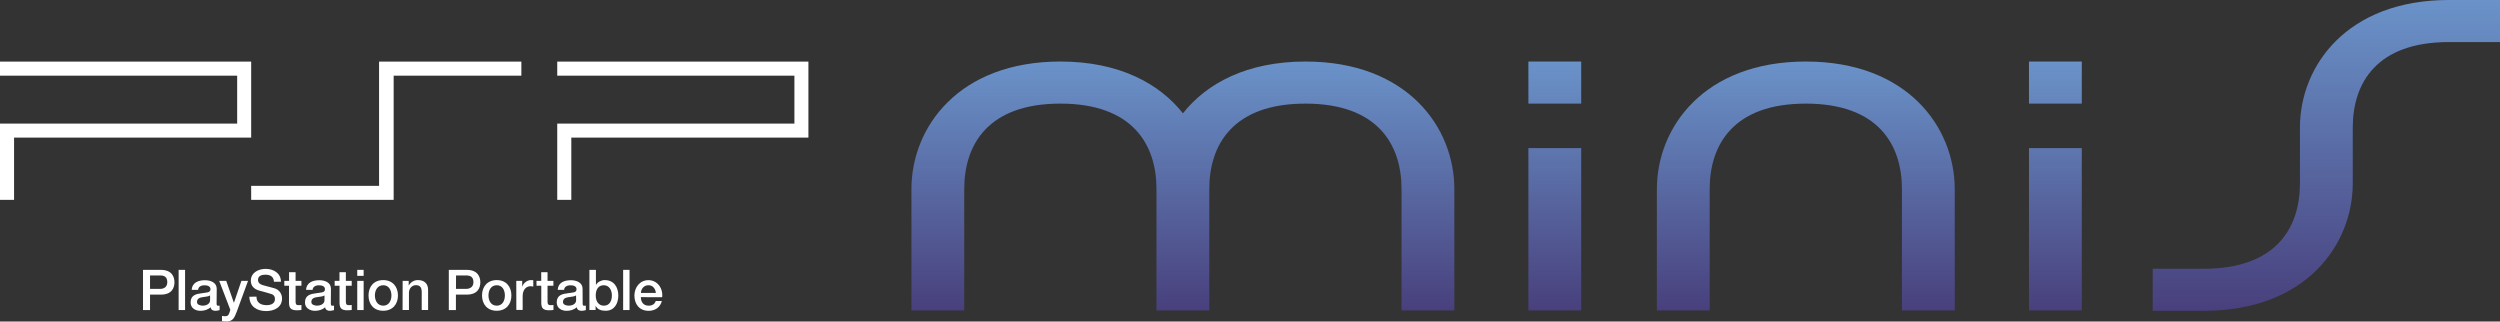 <?xml version="1.0" encoding="utf-8"?>
<!-- Generator: Adobe Illustrator 26.0.3, SVG Export Plug-In . SVG Version: 6.00 Build 0)  -->
<svg version="1.1" id="Layer_1" xmlns="http://www.w3.org/2000/svg" xmlns:xlink="http://www.w3.org/1999/xlink" x="0px" y="0px"
	 viewBox="0 0 3839 493.8" style="enable-background:new 0 0 3839 493.8;" xml:space="preserve">
<rect x="0" y="0" width="3839" height="493.8" fill="#333333" stroke="none"/>
<style type="text/css">
	.st0{fill:url(#SVGID_1_);}
	.st1{fill:url(#SVGID_00000054225323783747854340000007288194853922664865_);}
	.st2{fill:url(#SVGID_00000183942421727891406820000006564649508450296511_);}
	.st3{fill:url(#SVGID_00000021808108152920821570000017096827269088678528_);}
	.st4{fill:url(#SVGID_00000113326170876864607660000016020581735522008470_);}
	.st5{fill:url(#SVGID_00000112601127312547469280000017267914605473254556_);}
	.st6{fill:url(#SVGID_00000014614248032212024280000010276440522096541350_);}
	.st7{fill:url(#SVGID_00000109708348954866504650000008959514672815691403_);}
	.st8{fill:url(#SVGID_00000042706056459694796760000014007221616817377716_);}
	.st9{fill:url(#SVGID_00000043422583619181837210000010609400644704426378_);}
	.st10{fill:url(#SVGID_00000179619302795697316160000008535485757750756230_);}
	.st11{fill:url(#SVGID_00000126320045999895073150000002904379140135751051_);}
	.st12{fill:url(#SVGID_00000101063385451308070220000014388638505042235295_);}
	.st13{fill:url(#SVGID_00000128473595561586208720000006502288157323688882_);}
	.st14{fill:url(#SVGID_00000165956973254693507420000012752119653731788478_);}
	.st15{fill:url(#SVGID_00000151502686996213985100000010354072964103553420_);}
	.st16{fill:url(#SVGID_00000166650526095527232640000001447953099007709863_);}
	.st17{fill:url(#SVGID_00000030451030213401037110000013566616714255431322_);}
	.st18{fill:url(#SVGID_00000018918492304157304620000017077191165787992981_);}
	.st19{fill:url(#SVGID_00000152944944781739023340000010174504311080592788_);}
	.st20{fill:url(#SVGID_00000088109848542576907410000013675174824041201038_);}
	.st21{fill:url(#SVGID_00000147904177885091611450000014562102079739550627_);}
	.st22{fill:url(#SVGID_00000067916973737479079120000012443941338970982332_);}
	.st23{fill:url(#SVGID_00000138544646833935304110000003205229500331678901_);}
	.st24{fill:url(#SVGID_00000053545333190154489870000015471764085338609802_);}
	.st25{fill:url(#SVGID_00000138554535240046574870000017172406492237707196_);}
	.st26{fill:url(#SVGID_00000039814912104110433890000017127915085079739577_);}
	.st27{fill:url(#SVGID_00000026873825775900811160000012320818267227517073_);}
	.st28{fill:url(#SVGID_00000033331609918905519170000001256748809650665121_);}
	.st29{fill:url(#SVGID_00000124126938503344450250000003895060866602807435_);}
	.st30{fill:url(#SVGID_00000134932224828819421460000006034337712750538392_);}
	.st31{fill:url(#SVGID_00000016776894099917548910000014871366240233178753_);}
	.st32{fill:url(#SVGID_00000024712172213118195230000004796139035151347879_);}
	.st33{fill:url(#SVGID_00000045612952942063158860000008073355641358500527_);}
	.st34{fill:url(#SVGID_00000163776686703435512240000008570165204677914760_);}
	.st35{fill:url(#SVGID_00000044172344771553581100000006706652002607141287_);}
	.st36{fill:url(#SVGID_00000097464241790968633160000012000290071157306507_);}
	.st37{fill:url(#SVGID_00000021086082918624924290000012002545287411353749_);}
	.st38{fill:url(#SVGID_00000165198140632526593200000000113249051079412155_);}
	.st39{fill:url(#SVGID_00000005946018462777021410000000652253413836107396_);}
	.st40{fill:url(#SVGID_00000075144220216453052650000012231286309339458191_);}
	.st41{fill:url(#SVGID_00000182487151175721083540000018157100075327750334_);}
	.st42{fill:url(#SVGID_00000143615894732990152550000013305584601002282914_);}
	.st43{fill:url(#SVGID_00000170972262094103579500000009145938630351983513_);}
	.st44{fill:url(#SVGID_00000169516056362629724810000015239100406395902100_);}
	.st45{fill:url(#SVGID_00000022534590635075029630000006217800818336872834_);}
	.st46{fill:url(#SVGID_00000041286001761187203590000000811065784521696178_);}
	.st47{fill:url(#SVGID_00000000943828461540617880000000066111432008157071_);}
	.st48{fill:url(#SVGID_00000000918016738927961390000016142233450805300152_);}
	.st49{fill:url(#SVGID_00000089567343532547022530000012911302623722498735_);}
	.st50{fill:#FFFFFF;}
	.st51{fill:url(#SVGID_00000155143109051381058670000012739211938954182327_);}
	.st52{fill:url(#SVGID_00000065761763097780939690000003877086659533657752_);}
	.st53{fill:url(#SVGID_00000129169998303843480940000016092447354568168100_);}
	.st54{fill:url(#SVGID_00000058571063909631868820000006658966325244877978_);}
	.st55{fill:url(#SVGID_00000093137109910039895000000011215426015512798614_);}
	.st56{fill:url(#SVGID_00000126294822578427915950000012973306627266756007_);}
	.st57{fill:url(#SVGID_00000034078522688177081760000000404881659508448435_);}
	.st58{fill:url(#SVGID_00000071527271117233586340000002050157006171311763_);}
	.st59{fill:url(#SVGID_00000036932194746227219470000000246661925247619237_);}
	.st60{fill:url(#SVGID_00000119832888947500172030000006209644561012284807_);}
	.st61{fill:url(#SVGID_00000000213458488526907680000000527555778208741789_);}
	.st62{fill:url(#SVGID_00000158750669800010085520000012299291499274740122_);}
	.st63{fill:url(#SVGID_00000158722123549515023480000003005250896120485541_);}
	.st64{fill:url(#SVGID_00000022541581411514256730000003165145061330172047_);}
	.st65{fill:url(#SVGID_00000014632425331815634290000012651120752247821442_);}
	.st66{fill:url(#SVGID_00000100367519063785109270000002733688646236387746_);}
	.st67{fill:url(#SVGID_00000093163917593236561240000015810721511459563415_);}
	.st68{fill:url(#SVGID_00000137822810830197684720000001817346248281495227_);}
	.st69{fill:url(#SVGID_00000135682237525302129600000007828419913903969414_);}
	.st70{fill:url(#SVGID_00000053534148320415604210000016132178501988385434_);}
	.st71{fill:url(#SVGID_00000158020334137754315080000009643717171746597263_);}
	.st72{fill:url(#SVGID_00000111872958519945452420000005062204068599386555_);}
	.st73{fill:url(#SVGID_00000170986007261352372380000009154003711628484741_);}
	.st74{fill:url(#SVGID_00000054224414311669647650000007235643027918255755_);}
	.st75{fill:url(#SVGID_00000142861963440163617320000008438310975424364438_);}
	.st76{fill:url(#SVGID_00000134233833589415591460000016318740210217842876_);}
	.st77{fill:url(#SVGID_00000039130220256939776570000013815826392071654282_);}
	.st78{fill:url(#SVGID_00000085969106582673074700000006048656646461771653_);}
	.st79{fill:url(#SVGID_00000130610446326486183160000014356522914847426700_);}
	.st80{fill:url(#SVGID_00000139975159759023594460000007588705957411843473_);}
	.st81{fill:url(#SVGID_00000054945124693156228990000000571610284868242599_);}
	.st82{fill:url(#SVGID_00000016764972809772220750000004057301621215179399_);}
	.st83{fill:url(#SVGID_00000146468359835524223950000010785150561930193558_);}
	.st84{fill:url(#SVGID_00000127029357054512722260000002061866175545426070_);}
	.st85{fill:url(#SVGID_00000119808702242922686550000013518179344251018673_);}
	.st86{fill:url(#SVGID_00000088112818635386338220000009926934337814953139_);}
	.st87{fill:url(#SVGID_00000044150063326612705510000006412534009774533010_);}
	.st88{fill:url(#SVGID_00000043423297968231887400000010850241519820733586_);}
	.st89{fill:url(#SVGID_00000019676471428221413700000005127874619311913893_);}
	.st90{fill:url(#SVGID_00000068659333726351757200000014660515986446489753_);}
	.st91{fill:url(#SVGID_00000044875918493226910280000010539617459175037319_);}
	.st92{fill:url(#SVGID_00000169545686590773546390000001041970341105362607_);}
	.st93{fill:url(#SVGID_00000168078414324768315290000009518544818281779638_);}
	.st94{fill:url(#SVGID_00000002356290001767365770000015674278774122025105_);}
	.st95{fill:url(#SVGID_00000101815816264352252410000007166173522027814033_);}
	.st96{fill:url(#SVGID_00000031902245348083593340000009363767743894433437_);}
	.st97{fill:url(#SVGID_00000118387174351279117170000004464791357497014685_);}
	.st98{fill:url(#SVGID_00000133521794141526632070000011656877071409815731_);}
	.st99{fill:url(#SVGID_00000138548319194726775070000003968750337606189490_);}
	.st100{fill:url(#SVGID_00000101807880203791503280000014019630701917896874_);}
</style>
<g>
	<g>
		
			<linearGradient id="SVGID_1_" gradientUnits="userSpaceOnUse" x1="1249.526" y1="13150.846" x2="1249.526" y2="13533.031" gradientTransform="matrix(1 0 0 -1 1523.5 13627.566)">
			<stop  offset="0" style="stop-color:#48407D"/>
			<stop  offset="1" style="stop-color:#6A93C9"/>
		</linearGradient>
		<path class="st0" d="M2773,94.5c-156.4,0-228.7,101.2-228.7,195.8v62.4v124h81.1v-124v-62.4c0-68.4,36.7-131.2,147.6-131.2
			s147.6,62.8,147.6,131.2v62.4v124h81.1v-124v-62.4C3001.6,195.7,2929.4,94.5,2773,94.5z"/>
		
			<linearGradient id="SVGID_00000155129334167782432320000018362735514007240118_" gradientUnits="userSpaceOnUse" x1="293.051" y1="13150.846" x2="293.051" y2="13533.031" gradientTransform="matrix(1 0 0 -1 1523.5 13627.566)">
			<stop  offset="0" style="stop-color:#48407D"/>
			<stop  offset="1" style="stop-color:#6A93C9"/>
		</linearGradient>
		<path style="fill:url(#SVGID_00000155129334167782432320000018362735514007240118_);" d="M2004.7,94.5
			c-89.7,0-151.6,33.3-188.2,79.5c-36.6-46.2-98.5-79.5-188.2-79.5c-156.4,0-228.7,101.2-228.7,195.8v62.4v124h81.1v-124v-62.4
			c0-68.4,36.7-131.2,147.6-131.2c110.9,0,147.6,62.8,147.6,131.2v62.4v124h81.1v-124v-62.4c0-68.4,36.7-131.2,147.6-131.2
			c110.9,0,147.6,62.8,147.6,131.2v62.4v124h81.1v-124v-62.4C2233.4,195.7,2161.1,94.5,2004.7,94.5z"/>
		<g>
			<g>
				
					<linearGradient id="SVGID_00000118368368696271262970000015087391036033986487_" gradientUnits="userSpaceOnUse" x1="864.004" y1="13150.846" x2="864.004" y2="13533.031" gradientTransform="matrix(1 0 0 -1 1523.5 13627.566)">
					<stop  offset="0" style="stop-color:#48407D"/>
					<stop  offset="1" style="stop-color:#6A93C9"/>
				</linearGradient>
				<path style="fill:url(#SVGID_00000118368368696271262970000015087391036033986487_);" d="M2347,476.7h81.1V227.4H2347V476.7z
					 M2347,94.5v64.6h81.1V94.5H2347z"/>
			</g>
		</g>
		<g>
			<g>
				
					<linearGradient id="SVGID_00000062879782083614403190000002707681844425318847_" gradientUnits="userSpaceOnUse" x1="1632.723" y1="13150.846" x2="1632.723" y2="13533.031" gradientTransform="matrix(1 0 0 -1 1523.5 13627.566)">
					<stop  offset="0" style="stop-color:#48407D"/>
					<stop  offset="1" style="stop-color:#6A93C9"/>
				</linearGradient>
				<path style="fill:url(#SVGID_00000062879782083614403190000002707681844425318847_);" d="M3115.7,476.7h81.1V227.4h-81.1V476.7z
					 M3115.7,94.5v64.6h81.1V94.5H3115.7z"/>
			</g>
		</g>
		
			<linearGradient id="SVGID_00000050649517597636495990000003219348294696067250_" gradientUnits="userSpaceOnUse" x1="2048.88" y1="13150.138" x2="2048.88" y2="13627.566" gradientTransform="matrix(1 0 0 -1 1523.5 13627.566)">
			<stop  offset="0" style="stop-color:#48407D"/>
			<stop  offset="1" style="stop-color:#6A93C9"/>
		</linearGradient>
		<path style="fill:url(#SVGID_00000050649517597636495990000003219348294696067250_);" d="M3760.5,0
			c-156.4,0-228.7,101.2-228.7,195.8v85.7c0,68.4-36.7,131.2-147.6,131.2h-78.5v64.6h78.5c156.4,0,228.7-101.2,228.7-195.8v-85.7
			c0-68.4,36.7-131.2,147.6-131.2h78.5V0H3760.5z"/>
	</g>
	<g>
		<g>
			<g>
				<path class="st50" d="M219.6,414.4h27.3c17.6,0,21,11.3,21,19.1c0,7.7-3.4,19-21,18.9h-16.5v23.7h-10.8V414.4z M230.4,443.6
					h15.8c4.8,0,10.7-2.4,10.7-10.3c0-8.2-4.9-10.3-10.5-10.3h-16V443.6z"/>
				<g>
					<rect x="274.3" y="414.4" class="st50" width="9.9" height="61.7"/>
				</g>
				<path class="st50" d="M332.6,466.1c0,2.4,0.5,3.4,2.3,3.4c0.5,0,1.3,0,2.3-0.2v6.9c-1.4,0.5-4.5,1.1-6.1,1.1c-4,0-7-1.4-7.8-5.5
					c-3.9,3.9-10.1,5.5-15.4,5.5c-8.1,0-15.2-4.3-15.2-12.9c0-11.3,8.8-13.1,17.2-14.1c6.9-1.3,13.3-0.4,13.3-6.2c0-5-5.3-6-9.1-6
					c-5.6,0-9.5,2.3-9.9,7h-9.8c0.7-11.4,10.5-14.8,20.4-14.8c8.6,0,18,3.6,18,13.1L332.6,466.1L332.6,466.1z M322.6,453.7
					c-3.1,1.9-7.7,1.9-12,2.7c-4.3,0.7-8.1,2.2-8.1,7.5c0,4.3,5.6,5.5,9.2,5.5c4.2,0,10.9-2.3,10.9-8.3L322.6,453.7L322.6,453.7z"/>
				<path class="st50" d="M336.6,431.3h10.8l11.7,33.5h0.2l11.4-33.5h10.2l-17.3,47.2c-3.2,8-5.4,15.2-15.7,15.2
					c-2.4,0-4.6-0.2-7-0.5v-8.1c1.6,0.2,3.1,0.5,4.7,0.5c4.7,0,5.8-2.4,7-6.3l1.1-3.5L336.6,431.3z"/>
				<path class="st50" d="M393.8,455.5c0,9.5,7,13.1,15.6,13.1c9.5,0,12.8-4.5,12.8-9.2c0-4.9-2.4-6.8-5-7.7
					c-4.3-1.6-9.8-2.8-18.2-5.2c-10.7-2.7-13.8-9.1-13.8-15.5c0-12.3,11.6-18.1,22.6-18.1c12.9,0,23.6,6.9,23.6,19.7h-10.7
					c-0.5-8.1-5.9-10.8-13.3-10.8c-5.1,0-11.2,1.6-11.2,7.9c0,4.5,3,6.9,7.1,8.1c1,0.2,14.6,3.9,17.8,4.8c8.1,2.2,12,9.2,12,15.7
					c0,13.8-12.2,19.4-24.4,19.4c-14,0-25.5-6.9-25.8-22L393.8,455.5L393.8,455.5z"/>
				<path class="st50" d="M436.7,431.3h7.2v-13.3h10v13.3h9v7.5h-9v23.8c0,3.8,0.3,6,4.8,6c1.4,0,2.8,0,4.2-0.3v7.7
					c-2.2,0.2-4.3,0.5-6.6,0.5c-10.3,0-12.3-4-12.5-11.4v-26.3h-7.2V431.3z"/>
				<path class="st50" d="M508,466.1c0,2.4,0.5,3.4,2.4,3.4c0.6,0,1.4,0,2.5-0.2v6.9c-1.6,0.5-4.7,1.1-6.2,1.1
					c-3.9,0-6.8-1.4-7.5-5.5c-3.9,3.9-10.3,5.5-15.4,5.5c-8.1,0-15.5-4.3-15.5-12.9c0-11.3,9-13.1,17.3-14.1
					c7-1.3,13.4-0.4,13.4-6.2c0-5-5.3-6-9.3-6c-5.3,0-9.3,2.3-9.7,7h-10c0.7-11.4,10.5-14.8,20.3-14.8c8.9,0,17.9,3.6,17.9,13.1
					L508,466.1L508,466.1z M498.3,453.7c-3,1.9-7.9,1.9-12.3,2.7c-4,0.7-7.9,2.2-7.9,7.5c0,4.3,5.8,5.5,8.9,5.5
					c4.5,0,11.3-2.3,11.3-8.3L498.3,453.7L498.3,453.7z"/>
				<path class="st50" d="M513.8,431.3h7.5v-13.3h9.8v13.3h9v7.5h-9v23.8c0,3.8,0.4,6,4.7,6c1.6,0,2.9,0,4.3-0.3v7.7
					c-2.2,0.2-4.3,0.5-6.5,0.5c-10.1,0-12-4-12.2-11.4v-26.3h-7.5V431.3z"/>
				<path class="st50" d="M548.6,414.4h9.8v9.2h-9.8V414.4z M548.6,431.3h9.8v44.8h-9.8V431.3z"/>
				<path class="st50" d="M565.9,453.7c0-13.6,8.1-23.6,22.6-23.6c14.2,0,22.6,10,22.6,23.6c0,13.6-8.4,23.5-22.6,23.5
					C574,477.2,565.9,467.3,565.9,453.7 M601.1,453.7c0-7.9-3.9-15.7-12.5-15.7c-9,0-12.9,7.9-12.9,15.7c0,7.8,3.9,15.7,12.9,15.7
					C597.2,469.4,601.1,461.5,601.1,453.7"/>
				<path class="st50" d="M618.3,431.3h9.3v6.7l0.2,0.2c3-5,7.9-8.1,13.9-8.1c9.8,0,15.7,5.3,15.7,15.1v30.8h-9.8v-28.2
					c-0.2-6.8-2.9-9.9-8.9-9.9c-6.3,0-10.7,5.3-10.7,11.7v26.4h-9.8L618.3,431.3L618.3,431.3z"/>
				<path class="st50" d="M689.2,414.4h27.3c17.6,0,21.1,11.3,21.1,19.1c0,7.7-3.4,19-21.1,18.9h-16.4v23.7h-10.9L689.2,414.4
					L689.2,414.4z M700.2,443.6H716c4.9,0,11-2.4,11-10.3c0-8.2-4.9-10.3-10.8-10.3h-15.9L700.2,443.6L700.2,443.6z"/>
				<path class="st50" d="M740.2,453.7c0-13.6,8.3-23.6,22.6-23.6c14.3,0,22.5,10,22.5,23.6c0,13.6-8.3,23.5-22.5,23.5
					C748.5,477.2,740.2,467.3,740.2,453.7 M775.3,453.7c0-7.9-3.6-15.7-12.5-15.7c-8.9,0-12.7,7.9-12.7,15.7
					c0,7.8,3.8,15.7,12.7,15.7C771.7,469.4,775.3,461.5,775.3,453.7"/>
				<path class="st50" d="M792.8,431.3h9.1v8.8h0.2c1.1-4.8,7.1-10,13.2-10c2.1,0,2.7,0.2,3.6,0.3v9.6c-1.5-0.2-2.8-0.5-4-0.5
					c-6.8,0-12.3,5.2-12.3,15.2v21.2h-9.7L792.8,431.3L792.8,431.3z"/>
				<path class="st50" d="M823.8,431.3h7.3v-13.3h9.7v13.3h9v7.5h-9v23.8c0,3.8,0.4,6,4.9,6c1.5,0,2.8,0,4.2-0.3v7.7
					c-2.2,0.2-4.3,0.5-6.5,0.5c-10.1,0-12.1-4-12.2-11.4v-26.3h-7.3L823.8,431.3L823.8,431.3z"/>
				<path class="st50" d="M894.7,466.1c0,2.4,0.5,3.4,2.4,3.4c0.6,0,1.4,0,2.5-0.2v6.9c-1.5,0.5-4.6,1.1-6.3,1.1
					c-4,0-6.9-1.4-7.7-5.5c-4,3.9-10.1,5.5-15.5,5.5c-8.1,0-15.2-4.3-15.2-12.9c0-11.3,8.7-13.1,17.1-14.1
					c7.1-1.3,13.3-0.4,13.3-6.2c0-5-5.3-6-9.1-6c-5.6,0-9.6,2.3-10,7h-9.8c0.7-11.4,10.3-14.8,20.3-14.8c8.6,0,17.9,3.6,17.9,13.1
					L894.7,466.1L894.7,466.1z M884.6,453.7c-3,1.9-7.6,1.9-11.9,2.7c-4.4,0.7-8.2,2.2-8.2,7.5c0,4.3,5.7,5.5,9.2,5.5
					c4.4,0,11-2.3,11-8.3L884.6,453.7L884.6,453.7z"/>
				<path class="st50" d="M905.1,414.4h10v22.8h0.2c2.7-4.4,8.2-7.1,13.3-7.1c14.1,0,20.9,10.8,20.9,23.8c0,12-6,23.3-19.3,23.3
					c-6,0-12.4-1.4-15.4-7.3h-0.2v6.1h-9.5V414.4z M927.2,438c-8.2,0-12.4,6.3-12.4,15.8c0,9,4.6,15.6,12.4,15.6
					c9.1,0,12.4-7.8,12.4-15.6C939.7,445.5,935.4,438,927.2,438"/>
				<g>
					<rect x="956.9" y="414.4" class="st50" width="9.8" height="61.7"/>
				</g>
				<path class="st50" d="M984.1,456.3c0,7.1,3.7,13.1,12,13.1c5.7,0,9.2-2.5,10.9-7.2h9.3c-2.2,9.6-10.4,15.1-20.2,15.1
					c-14,0-21.9-9.9-21.9-23.4c0-12.6,8.4-23.7,21.5-23.7c14,0,22.8,12.9,21.1,26.2L984.1,456.3L984.1,456.3z M1007.1,449.8
					c-0.4-6.1-4.5-11.8-11.3-11.8c-6.8,0-11.4,5.3-11.6,11.8H1007.1z"/>
			</g>
			<polygon class="st50" points="364.2,189.8 0,189.8 0,306.9 21.6,306.9 21.6,211.3 385.7,211.3 385.7,94.6 0,94.6 0,116.2 
				364.2,116.2 			"/>
			<polygon class="st50" points="1219.9,189.8 855.7,189.8 855.7,306.9 877.3,306.9 877.3,211.3 1241.4,211.3 1241.4,94.6 
				855.7,94.6 855.7,116.2 1219.9,116.2 			"/>
			<polygon class="st50" points="385.7,306.9 604.5,306.9 604.5,116.2 800.6,116.2 800.6,94.6 582.1,94.6 582.1,285.4 385.7,285.4 
							"/>
		</g>
	</g>
</g>
</svg>
